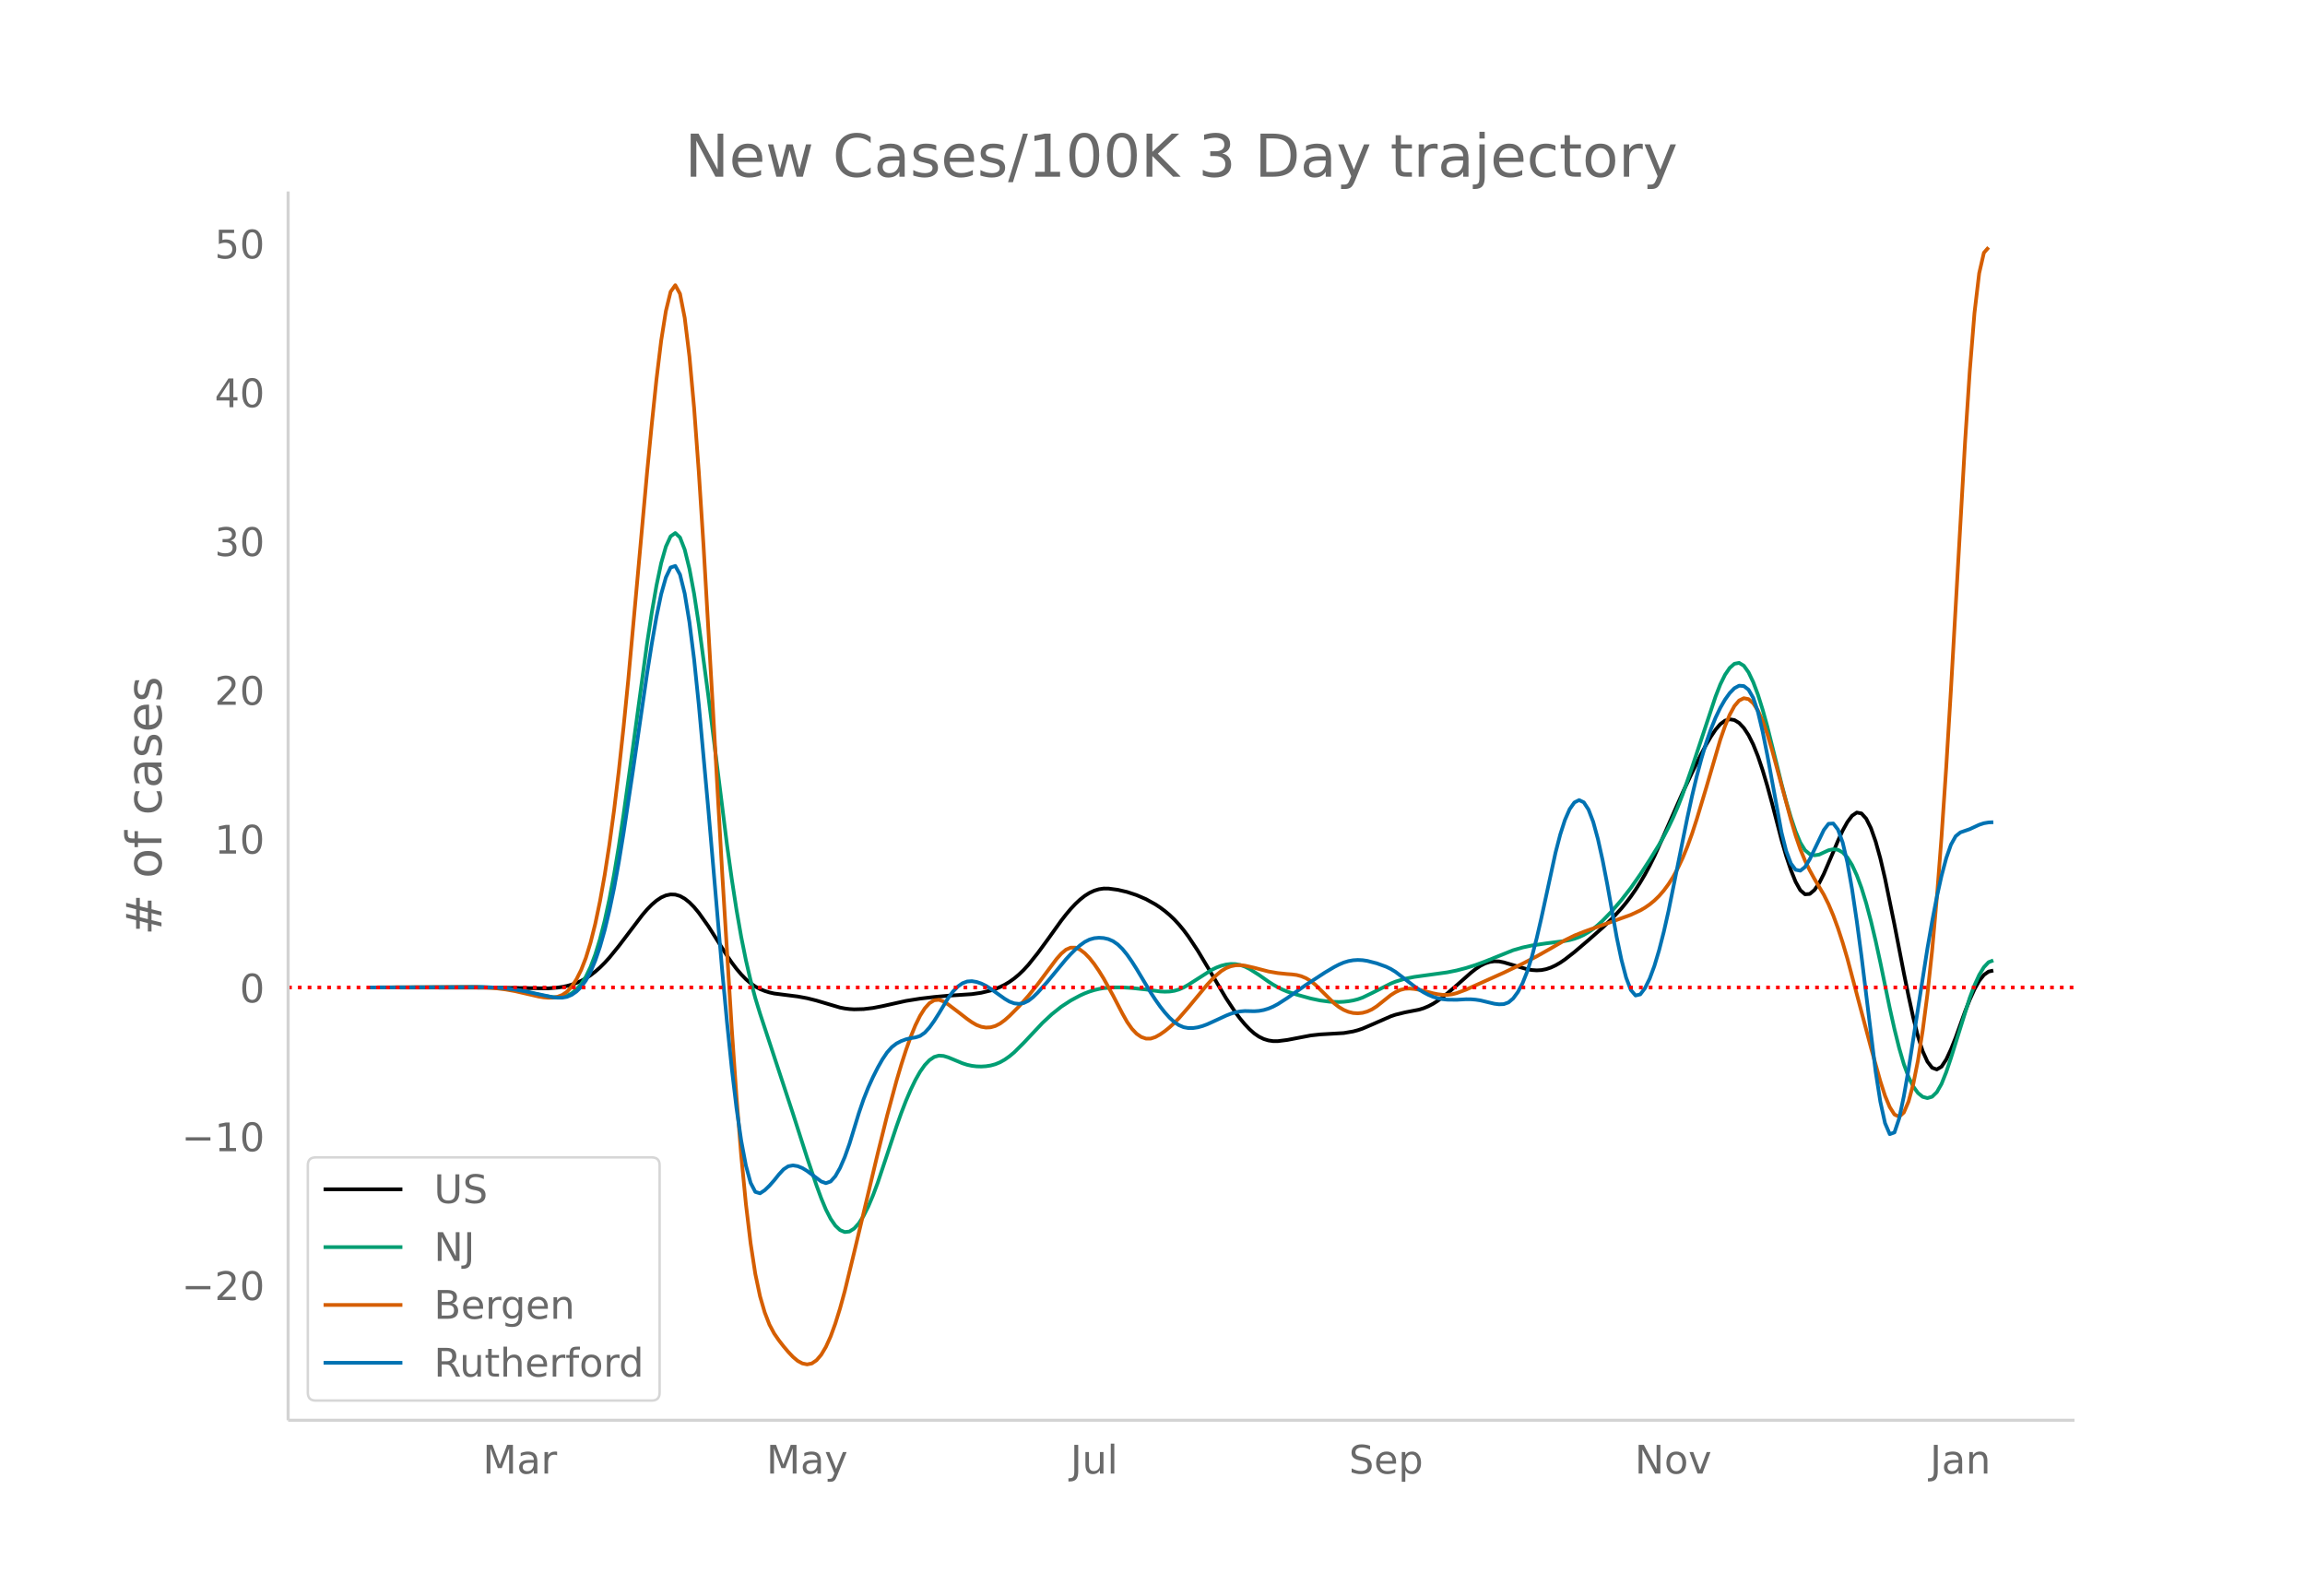 <svg height="864" viewBox="0 0 936 648" width="1248" xmlns="http://www.w3.org/2000/svg" xmlns:xlink="http://www.w3.org/1999/xlink"><defs><style>*{stroke-linecap:butt;stroke-linejoin:round}</style></defs><g id="figure_1"><path d="M0 648h936V0H0z" fill="#fff" id="patch_1"/><g id="axes_1"><path d="M117 576.72h725.4V77.76H117z" fill="none" id="patch_2"/><path clip-path="url(#pf379d2f8c9)" d="M149.973 400.973l49.698.079 22.937.295 3.823-.318 1.912-.277 1.911-.392 1.912-.536 1.911-.688 1.912-.845 1.911-1.032 1.911-1.247 1.912-1.469 1.911-1.685 1.912-1.898 1.911-2.103 3.823-4.706 9.558-12.596 1.911-2.233 1.911-1.956 1.912-1.647 1.911-1.277 1.912-.846 1.911-.4 1.912.074 1.911.572 1.912 1.066 1.911 1.518 1.912 1.93 1.911 2.311 3.823 5.38 3.823 6.035 3.823 6.028 1.911 2.762 1.912 2.532 1.911 2.252 1.912 1.96 1.911 1.652 1.912 1.331 1.911 1.02 1.912.776 1.911.596 1.911.432 3.823.49 5.735.722 3.823.705 3.823.96 9.557 2.835 1.911.368 1.912.24 1.911.113 3.823-.097 3.823-.463 3.823-.74 9.557-2.126 5.735-.92 5.734-.672 5.735-.522 9.557-.634 3.823-.555 3.823-.92 1.911-.632 1.912-.785 1.911-.95 1.912-1.145 1.911-1.372 1.912-1.605 1.911-1.84 1.911-2.08 3.823-4.772 3.823-5.212 5.735-8 1.911-2.456 1.912-2.272 1.911-2.037 1.912-1.787 1.911-1.508 1.911-1.2 1.912-.887 1.911-.581 1.912-.28 1.911.001 3.823.506 3.823.896 3.823 1.264 3.823 1.647 3.823 2.114 1.911 1.264 1.912 1.429 1.911 1.604 1.912 1.816 1.911 2.062 1.912 2.314 1.911 2.562 3.823 5.758 3.823 6.397 7.646 12.901 3.823 5.768 1.911 2.542 1.912 2.286 1.911 2.017 1.912 1.694 1.911 1.315 1.912.931 1.911.588 1.912.283 1.911.003 3.823-.48 9.557-1.83 3.823-.418 9.557-.557 3.823-.65 1.912-.506 1.911-.647 3.823-1.633 7.646-3.358 1.912-.652 3.822-.942 5.735-1.11 1.911-.598 1.912-.803 1.911-1.01 1.912-1.215 3.823-2.951 3.823-3.296 5.734-5.076 1.911-1.522 1.912-1.3 1.911-.974 1.912-.624 1.911-.277 1.912.065 1.911.38 9.557 2.805 1.912.318 1.911.123 1.912-.109 1.911-.375 1.912-.644 1.911-.888 1.912-1.107 1.911-1.307 3.823-2.983 5.735-4.889 5.734-5.056 3.823-3.659 3.823-4.14 1.911-2.322 1.912-2.519 1.911-2.74 1.912-2.977 1.911-3.243 1.912-3.544 1.911-3.851 3.823-8.445 7.646-17.35 3.823-8.131 3.823-7.76 1.911-3.603 1.912-3.258 1.911-2.846 1.911-2.232 1.912-1.413 1.911-.554 1.912.307 1.911 1.17 1.912 2.039 1.911 2.913 1.912 3.823 1.911 4.768 1.912 5.687 1.911 6.44 1.912 7.026 3.822 14.775 1.912 6.57 1.911 5.71 1.912 4.767 1.911 3.414 1.912 1.65 1.911-.134 1.912-1.608 1.911-2.77 1.912-3.783 3.823-8.9 1.911-4.53 1.911-4.168 1.912-3.444 1.911-2.567 1.912-1.296 1.911.372 1.912 2.119 1.911 3.838 1.912 5.424 1.911 6.878 1.912 8.216 3.823 18.696 3.822 19.685 1.912 9.362 1.911 8.743 1.912 7.613 1.911 5.974 1.912 4.233 1.911 2.484 1.912.692 1.911-1.144 1.912-2.883 1.911-4.102 1.912-4.799 3.822-10.6 1.912-4.828 1.911-4.217 1.912-3.409 1.911-2.403 1.912-1.358 1.911-.418h0" fill="none" stroke="#000" stroke-linecap="round" stroke-width="1.5" id="line2d_1"/><path clip-path="url(#pf379d2f8c9)" d="M149.973 400.983l30.583-.108 13.38-.06 5.735.157 3.823.26 3.823.416 3.823.608 5.734 1.223 3.823.846 3.823.6 1.911.078 1.912-.132 1.911-.498 1.912-1.023 1.911-1.58 1.912-2.176 1.911-2.976 1.911-3.98 1.912-5.046 1.911-6.215 1.912-7.488 1.911-8.787L249.37 355l1.911-11.436 1.912-12.687 3.823-27.367 5.734-42.2 1.911-12.503 1.912-11.027 1.911-9.097 1.912-6.714 1.911-4.179 1.912-1.342 1.911 1.796 1.912 4.93 1.911 7.742 1.912 10.23 1.911 12.499 3.823 28.663 7.646 60.982 1.911 13.68 1.912 12.454 1.911 10.98 1.912 9.5 1.911 8.23 1.912 7.18 1.911 6.256 13.38 40.667 5.735 17.883 3.823 11.265 1.911 5.198 1.912 4.602 1.911 3.722 1.912 2.78 1.911 1.807 1.911.8 1.912-.214 1.911-1.213 1.912-2.139 1.911-2.993 1.912-3.811 1.911-4.514 1.912-5.1 3.823-11.458 3.823-11.49 1.911-5.394 1.911-4.947 1.912-4.468 1.911-3.97 1.912-3.383 1.911-2.709 1.912-2.01 1.911-1.291 1.912-.548 1.911.147 1.912.58 3.823 1.59 1.911.797 1.911.618 1.912.416 1.911.228 1.912.055 1.911-.115 1.912-.296 1.911-.523 1.912-.799 1.911-1.08 1.912-1.348 1.911-1.598 3.823-3.808 7.646-8.122 3.823-3.563 3.823-3.046 3.823-2.494 3.823-2.06 1.911-.86 1.911-.729 1.912-.594 1.911-.461 1.912-.328 3.823-.303 3.823.003 3.823.24 5.734.612 5.734.793 1.912.096 1.911-.068 1.912-.284 1.911-.552 1.912-.83 1.911-1.09 9.558-6.093 1.911-.914 1.911-.715 1.912-.478 1.911-.228 1.912.048 1.911.352 1.912.662 1.911.953 3.823 2.433 3.823 2.693 1.912 1.225 1.911 1.09 1.911.946 1.912.797 3.823 1.232 5.734 1.59 3.823.795 3.823.494 3.823.12 1.911-.093 1.912-.206 1.911-.327 1.912-.485 1.911-.68 3.823-1.834 7.646-3.867 1.912-.776 3.822-1.153 3.823-.768 5.735-.793 7.646-1.056 3.823-.77 3.822-.998 3.823-1.205 3.823-1.412 11.47-4.607 3.822-1.105 3.823-.82 5.734-.85 7.646-.983 1.912-.366 1.911-.517 1.912-.686 1.911-.884 1.912-1.11 1.911-1.34 1.911-1.565 1.912-1.754 3.823-3.953 3.823-4.46 3.823-4.921 3.823-5.457 3.823-5.885 3.822-6.207 1.912-3.358 1.911-3.676 1.912-4.028 1.911-4.434 1.912-4.899 3.823-10.985 9.557-28.789 1.911-4.892 1.912-3.89 1.911-2.807 1.912-1.687 1.911-.366 1.912 1.156 1.911 2.676 1.912 3.988 1.911 5.092 1.912 6.11 1.911 6.9 3.823 15.354 1.911 7.792 1.912 7.185 1.911 6.476 1.912 5.696 1.911 4.563 1.912 3.08 1.911 1.597 1.912.475 1.911-.285 3.823-1.772 1.912-.41 1.911.233 1.911 1.055 1.912 2.056 1.911 3.093 1.912 4.131 1.911 5.167 1.912 6.204 1.911 7.21 1.912 8.062 1.911 8.76 3.823 18.537 1.912 8.544 1.911 7.683 1.911 6.574 1.912 5.217 1.911 3.842 1.912 2.62 1.911 1.554 1.912.517 1.911-.562 1.912-1.85 1.911-3.35 1.912-4.79 1.911-5.72 7.646-24.47 1.911-5.067 1.912-4.21 1.911-3.14 1.912-2.027 1.911-.735h0" fill="none" stroke="#009e73" stroke-linecap="round" stroke-width="1.5" id="line2d_2"/><path clip-path="url(#pf379d2f8c9)" d="M149.973 400.981l26.76-.099 15.292-.063 5.734.2 3.823.303 3.823.482 3.823.68 5.734 1.315 3.823.877 1.912.308 1.911.175 1.912-.049 1.911-.362 1.912-.734 1.911-1.313 1.912-2.1 1.911-2.928 1.912-3.8 1.911-4.902 1.911-6.23 1.912-7.625 1.911-9.115 1.912-10.705 1.911-12.33 1.912-14.05 1.911-15.858 1.912-17.638 1.911-19.174 3.823-41.99 3.823-42.298 1.911-19.607 1.912-18.274 1.911-15.743 1.912-12.013 1.911-7.844 1.912-2.676 1.911 3.49 1.912 9.769 1.911 15.616 1.912 21.032 1.911 26.095 1.912 29.825 3.822 66.282 3.823 67.72 3.823 62.15 1.912 27.548 1.911 23.751 1.912 19.779 1.911 16.005 1.912 12.43 1.911 9.068 1.912 6.573 1.911 4.947 1.911 3.596 1.912 2.769 1.911 2.462 1.912 2.261 1.911 2.025 1.912 1.616 1.911 1.036 1.912.394 1.911-.381 1.912-1.29 1.911-2.233 1.912-3.214 1.911-4.232 1.912-5.24 1.911-6.152 1.911-6.966 3.823-15.767 9.558-40.13 3.823-15.432 3.823-14.163 1.911-6.45 1.911-5.939 1.912-5.387 1.911-4.701 1.912-3.88 1.911-3.022 1.912-2.117 1.911-1.164 1.912-.201 1.911.69 1.912 1.224 3.823 2.895 3.822 2.96 1.912 1.348 1.911 1.108 1.912.731 1.911.322 1.912-.101 1.911-.54 1.912-.983 1.911-1.4 1.912-1.688 3.823-3.84 3.822-4.318 3.823-4.749 7.646-10.247 1.912-2.148 1.911-1.618 1.912-.83 1.911.007 1.912.814 1.911 1.467 1.911 1.964 1.912 2.414 1.911 2.79 1.912 3.088 3.823 6.907 3.823 7.367 1.911 3.39 1.912 2.735 1.911 2.018 1.912 1.326 1.911.659 1.911-.003 1.912-.63 1.911-1.07 1.912-1.33 1.911-1.548 1.912-1.755 1.911-1.949 3.823-4.386 7.646-9.247 1.912-2.054 1.911-1.88 1.911-1.587 1.912-1.178 1.911-.754 1.912-.387 1.911-.075 1.912.205 3.823.864 5.734 1.498 3.823.656 3.823.394 1.911.134 1.912.247 1.911.505 1.912.802 1.911 1.149 1.912 1.543 7.646 7.554 1.911 1.474 1.911 1.143 1.912.8 1.911.464 1.912.131 1.911-.198 1.912-.532 1.911-.873 1.912-1.225 5.734-4.568 1.912-1.203 1.911-.886 1.911-.485 1.912-.092 1.911.175 1.912.313 3.823.945 1.911.504 1.912.383 1.911.23 1.912.026 1.911-.233 1.912-.485 3.822-1.427 15.292-6.865 7.646-3.659 5.734-2.975 5.735-3.24 5.734-3.326 3.823-1.885 3.823-1.529 19.115-6.89 3.823-1.795 1.911-1.106 1.912-1.326 1.911-1.568 1.911-1.863 1.912-2.208 1.911-2.579 1.912-3.017 1.911-3.525 1.912-4.055 1.911-4.636 1.912-5.264 1.911-5.863 3.823-12.71 5.734-19.581 1.912-5.527 1.911-4.622 1.912-3.529 1.911-2.25 1.912-.935 1.911.372 1.912 1.673 1.911 2.963 1.912 4.204 1.911 5.396 1.912 6.476 7.645 28.214 1.912 6.461 1.911 5.562 1.912 4.632 1.911 3.935 1.912 3.475 3.823 6.434 1.911 3.866 1.912 4.537 1.911 5.198 1.911 5.847 1.912 6.493 3.823 14.433 5.734 21.655 3.823 13.697 1.912 5.926 1.911 4.578 1.912 3.012 1.911.909 1.911-1.735 1.912-4.464 1.911-7.087 1.912-9.606 1.911-12.104 1.912-14.695 1.911-17.761 1.912-21.303 1.911-24.897 1.912-28.289 1.911-31.477 5.734-100.51 1.912-28.867 1.911-23.566 1.912-16.15 1.911-8.313 1.912-2.196h0" fill="none" stroke="#d55e00" stroke-linecap="round" stroke-width="1.5" id="line2d_3"/><path clip-path="url(#pf379d2f8c9)" d="M149.973 400.983l30.583-.103 15.292-.054 5.734.208 3.823.309 3.823.482 3.823.682 11.469 2.453 1.911.17 1.912-.01 1.911-.34 1.912-.819 1.911-1.326 1.912-1.872 1.911-2.614 1.911-3.55 1.912-4.541 1.911-5.61 1.912-6.758 1.911-7.932 1.912-9.172 1.911-10.474 1.912-11.704 3.823-25.372 5.734-39.46 1.911-12.106 1.912-10.993 1.911-9.215 1.912-6.77 1.911-4.05 1.912-.628 1.911 3.495 1.912 7.7 1.911 11.594 1.912 15.182 1.911 18.47 3.823 42.026 5.734 66.698 1.912 20.398 1.911 18.491 1.912 16.089 1.911 13.192 1.912 10.168 1.911 6.996 1.912 3.677 1.911.58 1.912-1.257 1.911-1.837 1.911-2.165 1.912-2.388 1.911-2.084 1.912-1.252 1.911-.36 1.912.317 1.911.777 1.912 1.165 5.734 4.277 1.912.68 1.911-.683 1.912-2.132 1.911-3.37 1.911-4.395 1.912-5.38 3.823-12.497 1.911-5.605 1.912-4.812 1.911-4.208 1.912-3.792 1.911-3.387 1.912-2.84 1.911-2.148 1.912-1.47 1.911-.989 1.911-.705 1.912-.462 1.911-.306 1.912-.596 1.911-1.329 1.912-2.107 1.911-2.673 1.912-3.022 3.823-6.356 1.911-2.575 1.912-1.969 1.911-1.355 1.911-.732 1.912-.135 1.911.322 1.912.641 1.911.934 1.912 1.201 5.734 4.093 1.912 1.125 1.911.697 1.912.216 1.911-.321 1.911-.918 1.912-1.488 1.911-1.868 3.823-4.273 7.646-9.257 1.912-2.08 1.911-1.9 1.912-1.69 1.911-1.378 1.911-.963 1.912-.54 1.911-.177 1.912.121 1.911.43 1.912.833 1.911 1.336 1.912 1.858 1.911 2.357 1.912 2.74 1.911 3.008 5.734 9.585 1.912 2.931 1.911 2.704 1.912 2.43 1.911 2.133 1.912 1.753 1.911 1.29 1.912.813 1.911.353 1.912-.014 1.911-.286 1.912-.527 1.911-.708 3.823-1.744 3.823-1.777 1.911-.75 1.912-.592 1.911-.376 1.912-.15 3.823.083 1.911-.136 1.912-.354 1.911-.576 1.912-.802 1.911-1.018 3.823-2.455 7.646-5.371 7.646-4.994 3.823-2.27 1.911-.983 1.911-.814 1.912-.584 1.911-.344 1.912-.12 1.911.09 1.912.288 3.823.98 3.823 1.377 1.911.922 1.912 1.172 3.822 2.929 3.823 2.928 1.912 1.326 1.911 1.168 1.912.997 1.911.801 1.912.58 1.911.365 1.912.197 3.823.05 3.822-.22 1.912.014 1.911.152 1.912.284 3.823.921 1.911.45 1.912.236 1.911-.072 1.912-.69 1.911-1.616 1.912-2.605 1.911-3.624 1.911-4.79 1.912-6.105 1.911-7.373 1.912-8.268 5.734-26.467 1.912-7.351 1.911-5.924 1.912-4.374 1.911-2.7 1.912-.972 1.911.906 1.912 2.934 1.911 4.993 1.911 6.98 1.912 8.613 1.911 9.891 3.823 21.443 1.912 9.098 1.911 7.27 1.912 4.985 1.911 2.24 1.912-.463 1.911-2.508 1.912-3.894 1.911-5.147 1.911-6.375 1.912-7.472 1.911-8.439 3.823-18.956 3.823-18.929 1.912-8.83 1.911-8.035 1.912-7.184 1.911-6.349 1.912-5.528 1.911-4.723 1.911-3.988 1.912-3.322 1.911-2.67 1.912-1.969 1.911-1.03 1.912.149 1.911 1.479 1.912 3.33 1.911 5.702 1.912 8.03 1.911 9.609 5.734 31.22 1.912 7.622 1.911 5.056 1.912 2.554 1.911.373 1.912-1.489 1.911-3.13 5.735-11.922 1.911-2.503 1.912-.124 1.911 2.492 1.911 5.244 1.912 8.13 1.911 10.9 1.912 12.94 1.911 14.255 5.735 46.791 1.911 12.216 1.912 8.743 1.911 4.44 1.912-.694 1.911-5.68 1.911-9.098 1.912-10.948 7.646-48.992 1.911-10.945 1.912-9.935 1.911-8.617 1.912-7.18 1.911-5.453 1.912-3.434 1.911-1.55 3.823-1.331 3.823-1.774 1.911-.623 1.912-.325 1.911-.089h0" fill="none" stroke="#0072b2" stroke-linecap="round" stroke-width="1.5" id="line2d_4"/><path clip-path="url(#pf379d2f8c9)" d="M117 400.974h725.4" fill="none" stroke="red" stroke-dasharray="1.5,2.475" stroke-width="1.5" id="line2d_5"/><path d="M117 576.72V77.76" fill="none" stroke="#d3d3d3" stroke-linecap="square" stroke-width="1.25" id="patch_3"/><path d="M117 576.72h725.4" fill="none" stroke="#d3d3d3" stroke-linecap="square" stroke-width="1.25" id="patch_4"/><g id="matplotlib.axis_1"><g id="xtick_1"><g transform="matrix(.16 0 0 -.16 196.046 598.378)" fill="#696969" id="text_1"><defs><path d="M9.813 72.906h14.703l18.593-49.61 18.703 49.61h14.704V0H66.89v64.016l-18.797-50h-9.907l-18.796 50V0H9.813z" id="DejaVuSans-77"/><path d="M34.281 27.484q-10.89 0-15.093-2.484-4.204-2.484-4.204-8.5 0-4.781 3.157-7.594 3.156-2.797 8.562-2.797 7.485 0 12 5.297 4.516 5.297 4.516 14.078v2zm17.922 3.72V0H43.22v8.297Q40.14 3.328 35.547.953q-4.594-2.375-11.234-2.375-8.391 0-13.36 4.719Q6 8.016 6 15.922q0 9.219 6.172 13.906 6.187 4.688 18.437 4.688h12.61v.89q0 6.203-4.078 9.594-4.078 3.39-11.453 3.39-4.688 0-9.141-1.124-4.438-1.125-8.531-3.375v8.312q4.921 1.906 9.562 2.844 4.64.953 9.031.953 11.875 0 17.735-6.156 5.86-6.14 5.86-18.64z" id="DejaVuSans-97"/><path d="M41.11 46.297q-1.516.875-3.297 1.281Q36.03 48 33.89 48q-7.625 0-11.703-4.953-4.079-4.953-4.079-14.234V0H9.08v54.688h9.03v-8.5q2.844 4.984 7.375 7.39Q30.031 56 36.531 56q.922 0 2.047-.125 1.125-.11 2.484-.36z" id="DejaVuSans-114"/></defs><use xlink:href="#DejaVuSans-77"/><use x="86.279" xlink:href="#DejaVuSans-97"/><use x="147.559" xlink:href="#DejaVuSans-114"/></g></g><g id="xtick_2"><g transform="matrix(.16 0 0 -.16 311.199 598.378)" fill="#696969" id="text_2"><defs><path d="M32.172-5.078q-3.797-9.766-7.422-12.735-3.61-2.984-9.656-2.984H7.906v7.516h5.282q3.703 0 5.75 1.765Q21-9.766 23.483-3.219l1.61 4.094-22.11 53.813H12.5l17.094-42.766 17.093 42.766h9.516z" id="DejaVuSans-121"/></defs><use xlink:href="#DejaVuSans-77"/><use x="86.279" xlink:href="#DejaVuSans-97"/><use x="147.559" xlink:href="#DejaVuSans-121"/></g></g><g id="xtick_3"><g transform="matrix(.16 0 0 -.16 434.685 598.378)" fill="#696969" id="text_3"><defs><path d="M9.813 72.906h9.859V5.078q0-13.187-5-19.14-5-5.954-16.094-5.954h-3.75v8.297h3.078q6.531 0 9.219 3.672Q9.813-4.39 9.813 5.078z" id="DejaVuSans-74"/><path d="M8.5 21.578v33.11h8.984V21.922q0-7.766 3.016-11.656 3.031-3.875 9.094-3.875 7.265 0 11.484 4.64 4.234 4.64 4.234 12.656v31h8.985V0h-8.984v8.406Q42.047 3.422 37.718 1q-4.313-2.422-10.032-2.422-9.421 0-14.312 5.86Q8.5 10.296 8.5 21.578zM31.11 56z" id="DejaVuSans-117"/><path d="M9.422 75.984h8.984V0H9.422z" id="DejaVuSans-108"/></defs><use xlink:href="#DejaVuSans-74"/><use x="29.492" xlink:href="#DejaVuSans-117"/><use x="92.871" xlink:href="#DejaVuSans-108"/></g></g><g id="xtick_4"><g transform="matrix(.16 0 0 -.16 547.769 598.378)" fill="#696969" id="text_4"><defs><path d="M53.516 70.516V60.89q-5.61 2.687-10.594 4-4.984 1.328-9.625 1.328-8.047 0-12.422-3.125t-4.375-8.89q0-4.845 2.906-7.313 2.907-2.453 11.016-3.97l5.953-1.218q11.031-2.11 16.281-7.406 5.25-5.297 5.25-14.172 0-10.61-7.11-16.078-7.093-5.469-20.812-5.469-5.172 0-11.015 1.172Q13.14.922 6.89 3.219v10.156q6-3.36 11.765-5.078 5.766-1.703 11.328-1.703 8.438 0 13.032 3.312 4.593 3.328 4.593 9.485 0 5.359-3.297 8.39-3.296 3.032-10.812 4.547L27.484 33.5q-11.03 2.188-15.968 6.875-4.922 4.688-4.922 13.047 0 9.672 6.812 15.234 6.813 5.563 18.766 5.563 5.14 0 10.453-.938 5.328-.922 10.89-2.765z" id="DejaVuSans-83"/><path d="M56.203 29.594v-4.39H14.891q.593-9.282 5.593-14.142 5-4.859 13.938-4.859 5.172 0 10.031 1.266 4.86 1.265 9.656 3.812v-8.5Q49.266.734 44.187-.344 39.11-1.422 33.892-1.422q-13.094 0-20.735 7.61-7.64 7.625-7.64 20.625 0 13.421 7.25 21.296Q20.016 56 32.328 56q11.031 0 17.453-7.11 6.422-7.093 6.422-19.296zm-8.984 2.64q-.094 7.36-4.125 11.75-4.032 4.407-10.672 4.407-7.516 0-12.031-4.25-4.516-4.25-5.203-11.97z" id="DejaVuSans-101"/><path d="M18.11 8.203v-29H9.077v75.484h9.031v-8.296q2.844 4.875 7.157 7.234Q29.594 56 35.594 56q9.968 0 16.187-7.906 6.235-7.907 6.235-20.797T51.78 6.484q-6.218-7.906-16.187-7.906-6 0-10.328 2.375-4.313 2.375-7.157 7.25zm30.578 19.094q0 9.906-4.079 15.547-4.078 5.64-11.203 5.64-7.14 0-11.218-5.64-4.079-5.64-4.079-15.547 0-9.906 4.078-15.547 4.079-5.64 11.22-5.64 7.124 0 11.202 5.64t4.078 15.547z" id="DejaVuSans-112"/></defs><use xlink:href="#DejaVuSans-83"/><use x="63.477" xlink:href="#DejaVuSans-101"/><use x="125" xlink:href="#DejaVuSans-112"/></g></g><g id="xtick_5"><g transform="matrix(.16 0 0 -.16 663.833 598.378)" fill="#696969" id="text_5"><defs><path d="M9.813 72.906h13.28l32.329-60.984v60.984h9.562V0h-13.28L19.39 60.984V0H9.813z" id="DejaVuSans-78"/><path d="M30.61 48.39q-7.22 0-11.422-5.64-4.204-5.64-4.204-15.453 0-9.813 4.172-15.453 4.188-5.64 11.453-5.64 7.188 0 11.375 5.655 4.203 5.672 4.203 15.438 0 9.719-4.203 15.406-4.187 5.688-11.375 5.688zm0 7.61q11.718 0 18.406-7.625 6.703-7.61 6.703-21.078 0-13.422-6.703-21.078-6.688-7.64-18.407-7.64-11.765 0-18.437 7.64-6.656 7.656-6.656 21.078 0 13.469 6.656 21.078Q18.844 56 30.609 56z" id="DejaVuSans-111"/><path d="M2.984 54.688H12.5L29.594 8.797l17.093 45.89h9.516L35.687 0H23.485z" id="DejaVuSans-118"/></defs><use xlink:href="#DejaVuSans-78"/><use x="74.805" xlink:href="#DejaVuSans-111"/><use x="135.986" xlink:href="#DejaVuSans-118"/></g></g><g id="xtick_6"><g transform="matrix(.16 0 0 -.16 783.715 598.378)" fill="#696969" id="text_6"><defs><path d="M54.89 33.016V0h-8.984v32.719q0 7.765-3.031 11.61-3.031 3.858-9.078 3.858-7.281 0-11.484-4.64-4.204-4.625-4.204-12.64V0H9.08v54.688h9.03v-8.5q3.235 4.937 7.594 7.374Q30.078 56 35.797 56q9.422 0 14.25-5.828 4.844-5.828 4.844-17.156z" id="DejaVuSans-110"/></defs><use xlink:href="#DejaVuSans-74"/><use x="29.492" xlink:href="#DejaVuSans-97"/><use x="90.771" xlink:href="#DejaVuSans-110"/></g></g></g><g id="matplotlib.axis_2"><g id="ytick_1"><g transform="matrix(.16 0 0 -.16 73.733 527.902)" fill="#696969" id="text_7"><defs><path d="M10.594 35.5h62.593v-8.297H10.594z" id="DejaVuSans-8722"/><path d="M19.188 8.297h34.421V0H7.33v8.297q5.609 5.812 15.296 15.594 9.703 9.797 12.188 12.64 4.734 5.313 6.609 9 1.89 3.688 1.89 7.25 0 5.813-4.078 9.469-4.078 3.672-10.625 3.672-4.64 0-9.797-1.61-5.14-1.609-11-4.89v9.969Q13.767 71.78 18.938 73q5.188 1.219 9.485 1.219 11.328 0 18.062-5.672 6.735-5.656 6.735-15.125 0-4.5-1.688-8.531-1.672-4.016-6.125-9.485-1.218-1.422-7.765-8.187-6.532-6.766-18.453-18.922z" id="DejaVuSans-50"/><path d="M31.781 66.406q-7.61 0-11.453-7.5Q16.5 51.422 16.5 36.375q0-14.984 3.828-22.484 3.844-7.5 11.453-7.5 7.672 0 11.5 7.5 3.844 7.5 3.844 22.484 0 15.047-3.844 22.531-3.828 7.5-11.5 7.5zm0 7.813q12.266 0 18.735-9.703 6.468-9.688 6.468-28.141 0-18.406-6.468-28.11-6.47-9.687-18.735-9.687-12.25 0-18.718 9.688-6.47 9.703-6.47 28.109 0 18.453 6.47 28.14Q19.53 74.22 31.78 74.22z" id="DejaVuSans-48"/></defs><use xlink:href="#DejaVuSans-8722"/><use x="83.789" xlink:href="#DejaVuSans-50"/><use x="147.412" xlink:href="#DejaVuSans-48"/></g></g><g id="ytick_2"><g transform="matrix(.16 0 0 -.16 73.733 467.477)" fill="#696969" id="text_8"><defs><path d="M12.406 8.297h16.11v55.625l-17.532-3.516v8.985l17.438 3.515h9.86V8.296H54.39V0H12.406z" id="DejaVuSans-49"/></defs><use xlink:href="#DejaVuSans-8722"/><use x="83.789" xlink:href="#DejaVuSans-49"/><use x="147.412" xlink:href="#DejaVuSans-48"/></g></g><g id="ytick_3"><use xlink:href="#DejaVuSans-48" transform="matrix(.16 0 0 -.16 97.32 407.052)" fill="#696969" id="text_9"/></g><g id="ytick_4"><g transform="matrix(.16 0 0 -.16 87.14 346.628)" fill="#696969" id="text_10"><use xlink:href="#DejaVuSans-49"/><use x="63.623" xlink:href="#DejaVuSans-48"/></g></g><g id="ytick_5"><g transform="matrix(.16 0 0 -.16 87.14 286.203)" fill="#696969" id="text_11"><use xlink:href="#DejaVuSans-50"/><use x="63.623" xlink:href="#DejaVuSans-48"/></g></g><g id="ytick_6"><g transform="matrix(.16 0 0 -.16 87.14 225.778)" fill="#696969" id="text_12"><defs><path d="M40.578 39.313Q47.656 37.797 51.625 33q3.984-4.781 3.984-11.813 0-10.78-7.422-16.703-7.421-5.906-21.093-5.906-4.578 0-9.438.906-4.86.907-10.031 2.72v9.515q4.094-2.39 8.969-3.61 4.89-1.218 10.218-1.218 9.266 0 14.125 3.656 4.86 3.656 4.86 10.64 0 6.454-4.516 10.079-4.515 3.64-12.562 3.64h-8.5v8.11h8.89q7.266 0 11.125 2.906 3.86 2.906 3.86 8.375 0 5.61-3.985 8.61-3.968 3.015-11.39 3.015-4.063 0-8.703-.89-4.641-.876-10.203-2.72v8.782q5.624 1.562 10.53 2.344 4.907.78 9.25.78 11.235 0 17.766-5.109 6.547-5.093 6.547-13.78 0-6.063-3.468-10.235-3.47-4.172-9.86-5.782z" id="DejaVuSans-51"/></defs><use xlink:href="#DejaVuSans-51"/><use x="63.623" xlink:href="#DejaVuSans-48"/></g></g><g id="ytick_7"><g transform="matrix(.16 0 0 -.16 87.14 165.354)" fill="#696969" id="text_13"><defs><path d="M37.797 64.313L12.89 25.39h24.906zm-2.594 8.593H47.61V25.391h10.407v-8.203H47.609V0h-9.812v17.188H4.89v9.515z" id="DejaVuSans-52"/></defs><use xlink:href="#DejaVuSans-52"/><use x="63.623" xlink:href="#DejaVuSans-48"/></g></g><g id="ytick_8"><g transform="matrix(.16 0 0 -.16 87.14 104.93)" fill="#696969" id="text_14"><defs><path d="M10.797 72.906h38.719v-8.312H19.828v-17.86q2.14.735 4.281 1.094 2.157.36 4.313.36 12.203 0 19.328-6.688 7.14-6.688 7.14-18.11 0-11.765-7.328-18.296-7.328-6.516-20.656-6.516-4.593 0-9.36.781-4.75.782-9.827 2.344v9.922q4.39-2.39 9.078-3.563 4.687-1.171 9.906-1.171 8.453 0 13.375 4.437 4.938 4.438 4.938 12.063 0 7.609-4.938 12.047-4.922 4.453-13.375 4.453-3.953 0-7.89-.875-3.922-.875-8.016-2.735z" id="DejaVuSans-53"/></defs><use xlink:href="#DejaVuSans-53"/><use x="63.623" xlink:href="#DejaVuSans-48"/></g></g><g transform="matrix(0 -.2 -.2 0 65.573 379.813)" fill="#696969" id="text_15"><defs><path d="M51.125 44H36.922l-4.11-16.313h14.313zm-7.328 27.781l-5.078-20.265h14.265L58.11 71.78h7.813L60.89 51.516h15.234V44h-17.14l-4-16.313h15.53V20.22H53.079L48 0h-7.813l5.032 20.219H30.906L25.875 0h-7.86l5.079 20.219H7.719v7.468h17.187L29 44H13.281v7.516h17.625l4.985 20.265z" id="DejaVuSans-35"/><path d="M37.11 75.984V68.5h-8.594q-4.828 0-6.72-1.953-1.874-1.953-1.874-7.031v-4.828h14.797v-6.985H19.922V0H10.89v47.703H2.297v6.984h8.594V58.5q0 9.125 4.25 13.297 4.25 4.187 13.468 4.187z" id="DejaVuSans-102"/><path d="M48.781 52.594v-8.407q-3.812 2.11-7.64 3.157-3.828 1.047-7.735 1.047-8.75 0-13.593-5.547-4.829-5.532-4.829-15.547 0-10.016 4.829-15.563 4.843-5.53 13.593-5.53 3.907 0 7.735 1.046 3.828 1.047 7.64 3.156V2.094Q45.016.344 40.984-.531q-4.015-.89-8.562-.89-12.36 0-19.64 7.765-7.266 7.765-7.266 20.953 0 13.375 7.343 21.031Q20.22 56 33.016 56q4.14 0 8.093-.86 3.953-.843 7.672-2.546z" id="DejaVuSans-99"/><path d="M44.281 53.078v-8.5q-3.797 1.953-7.906 2.922-4.094.984-8.5.984-6.688 0-10.031-2.047-3.344-2.046-3.344-6.156 0-3.125 2.39-4.906 2.391-1.781 9.626-3.39l3.078-.688q9.562-2.047 13.593-5.781 4.032-3.735 4.032-10.422 0-7.625-6.032-12.078-6.03-4.438-16.578-4.438-4.39 0-9.156.86Q10.688.296 5.422 2v9.281q4.984-2.594 9.812-3.89 4.829-1.282 9.579-1.282 6.343 0 9.75 2.172 3.421 2.172 3.421 6.125 0 3.656-2.468 5.61-2.453 1.953-10.813 3.765l-3.125.735q-8.344 1.75-12.062 5.39-3.704 3.64-3.704 9.985 0 7.718 5.47 11.906Q16.75 56 26.811 56q4.97 0 9.36-.734 4.406-.72 8.11-2.188z" id="DejaVuSans-115"/></defs><use xlink:href="#DejaVuSans-35"/><use x="83.789" xlink:href="#DejaVuSans-32"/><use x="115.576" xlink:href="#DejaVuSans-111"/><use x="176.758" xlink:href="#DejaVuSans-102"/><use x="211.963" xlink:href="#DejaVuSans-32"/><use x="243.75" xlink:href="#DejaVuSans-99"/><use x="298.73" xlink:href="#DejaVuSans-97"/><use x="360.01" xlink:href="#DejaVuSans-115"/><use x="412.109" xlink:href="#DejaVuSans-101"/><use x="473.633" xlink:href="#DejaVuSans-115"/></g></g><g transform="matrix(.24 0 0 -.24 278.113 71.76)" fill="#696969" id="text_16"><defs><path d="M4.203 54.688h8.985l11.234-42.672 11.172 42.672h10.593l11.235-42.672 11.187 42.672h8.985L63.28 0H52.688L40.922 44.828 29.109 0H18.5z" id="DejaVuSans-119"/><path d="M64.406 67.281v-10.39q-4.984 4.64-10.625 6.922-5.64 2.296-11.984 2.296-12.5 0-19.14-7.64-6.641-7.64-6.641-22.094 0-14.406 6.64-22.047 6.64-7.64 19.14-7.64 6.345 0 11.985 2.296 5.64 2.297 10.625 6.938V5.609Q59.234 2.094 53.437.33q-5.78-1.75-12.218-1.75-16.563 0-26.094 10.124-9.516 10.14-9.516 27.672 0 17.578 9.516 27.703 9.531 10.14 26.094 10.14 6.531 0 12.312-1.734 5.797-1.734 10.875-5.203z" id="DejaVuSans-67"/><path d="M25.39 72.906h8.297L8.297-9.28H0z" id="DejaVuSans-47"/><path d="M9.813 72.906h9.859V42.094L52.39 72.906h12.703L28.906 38.922 67.672 0H54.688L19.672 35.11V0h-9.86z" id="DejaVuSans-75"/><path d="M19.672 64.797V8.109h11.922q15.093 0 22.093 6.829 7 6.843 7 21.593 0 14.64-7 21.453-7 6.813-22.093 6.813zm-9.86 8.11h20.266q21.188 0 31.094-8.813 9.922-8.813 9.922-27.563 0-18.86-9.969-27.703Q51.172 0 30.078 0H9.813z" id="DejaVuSans-68"/><path d="M18.313 70.219V54.688h18.5v-6.985h-18.5V18.016q0-6.688 1.828-8.594 1.828-1.906 7.453-1.906h9.218V0h-9.218q-10.407 0-14.36 3.875-3.953 3.89-3.953 14.14v29.688H2.687v6.984h6.594V70.22z" id="DejaVuSans-116"/><path d="M9.422 54.688h8.984V-.984q0-10.438-3.984-15.125-3.969-4.688-12.813-4.688h-3.421v7.61H.594q5.125 0 6.968 2.374 1.86 2.36 1.86 9.829zm0 21.296h8.984v-11.39H9.422z" id="DejaVuSans-106"/></defs><use xlink:href="#DejaVuSans-78"/><use x="74.805" xlink:href="#DejaVuSans-101"/><use x="136.328" xlink:href="#DejaVuSans-119"/><use x="218.115" xlink:href="#DejaVuSans-32"/><use x="249.902" xlink:href="#DejaVuSans-67"/><use x="319.727" xlink:href="#DejaVuSans-97"/><use x="381.006" xlink:href="#DejaVuSans-115"/><use x="433.105" xlink:href="#DejaVuSans-101"/><use x="494.629" xlink:href="#DejaVuSans-115"/><use x="546.729" xlink:href="#DejaVuSans-47"/><use x="580.42" xlink:href="#DejaVuSans-49"/><use x="644.043" xlink:href="#DejaVuSans-48"/><use x="707.666" xlink:href="#DejaVuSans-48"/><use x="771.289" xlink:href="#DejaVuSans-75"/><use x="836.865" xlink:href="#DejaVuSans-32"/><use x="868.652" xlink:href="#DejaVuSans-51"/><use x="932.275" xlink:href="#DejaVuSans-32"/><use x="964.063" xlink:href="#DejaVuSans-68"/><use x="1041.064" xlink:href="#DejaVuSans-97"/><use x="1102.344" xlink:href="#DejaVuSans-121"/><use x="1161.523" xlink:href="#DejaVuSans-32"/><use x="1193.311" xlink:href="#DejaVuSans-116"/><use x="1232.52" xlink:href="#DejaVuSans-114"/><use x="1273.633" xlink:href="#DejaVuSans-97"/><use x="1334.912" xlink:href="#DejaVuSans-106"/><use x="1362.695" xlink:href="#DejaVuSans-101"/><use x="1424.219" xlink:href="#DejaVuSans-99"/><use x="1479.199" xlink:href="#DejaVuSans-116"/><use x="1518.408" xlink:href="#DejaVuSans-111"/><use x="1579.59" xlink:href="#DejaVuSans-114"/><use x="1620.703" xlink:href="#DejaVuSans-121"/></g><g id="legend_1"><path d="M128.2 568.72h136.45q3.2 0 3.2-3.2v-92.34q0-3.2-3.2-3.2H128.2q-3.2 0-3.2 3.2v92.34q0 3.2 3.2 3.2z" fill="none" opacity=".8" stroke="#ccc" id="patch_5"/><path d="M131.4 482.938h32" fill="none" stroke="#000" stroke-linecap="round" stroke-width="1.5" id="line2d_6"/><g transform="matrix(.16 0 0 -.16 176.2 488.538)" fill="#696969" id="text_17"><defs><path d="M8.688 72.906h9.921V28.61q0-11.718 4.235-16.875 4.25-5.14 13.781-5.14 9.469 0 13.719 5.14 4.25 5.157 4.25 16.875v44.297H64.5V27.391q0-14.25-7.063-21.532-7.046-7.28-20.812-7.28-13.828 0-20.89 7.28-7.047 7.282-7.047 21.532z" id="DejaVuSans-85"/></defs><use xlink:href="#DejaVuSans-85"/><use x="73.193" xlink:href="#DejaVuSans-83"/></g><path d="M131.4 506.423h32" fill="none" stroke="#009e73" stroke-linecap="round" stroke-width="1.5" id="line2d_8"/><g transform="matrix(.16 0 0 -.16 176.2 512.023)" fill="#696969" id="text_18"><use xlink:href="#DejaVuSans-78"/><use x="74.805" xlink:href="#DejaVuSans-74"/></g><path d="M131.4 529.908h32" fill="none" stroke="#d55e00" stroke-linecap="round" stroke-width="1.5" id="line2d_10"/><g transform="matrix(.16 0 0 -.16 176.2 535.508)" fill="#696969" id="text_19"><defs><path d="M19.672 34.813V8.108H35.5q7.953 0 11.781 3.297 3.844 3.297 3.844 10.078 0 6.844-3.844 10.078-3.828 3.25-11.781 3.25zm0 29.984V42.828h14.61q7.218 0 10.75 2.703 3.546 2.719 3.546 8.282 0 5.515-3.547 8.25-3.531 2.734-10.75 2.734zm-9.86 8.11h25.204q11.28 0 17.375-4.688Q58.5 63.53 58.5 54.89q0-6.703-3.125-10.657-3.125-3.953-9.188-4.922 7.282-1.562 11.313-6.53 4.031-4.954 4.031-12.376 0-9.765-6.64-15.093Q48.25 0 35.984 0H9.812z" id="DejaVuSans-66"/><path d="M45.406 27.984q0 9.766-4.031 15.125-4.016 5.375-11.297 5.375-7.219 0-11.25-5.375-4.031-5.359-4.031-15.125 0-9.718 4.031-15.093t11.25-5.375q7.281 0 11.297 5.375 4.031 5.375 4.031 15.093zm8.985-21.203q0-13.953-6.203-20.765Q42-20.797 29.203-20.797q-4.734 0-8.937.703-4.203.703-8.157 2.172v8.735q3.954-2.141 7.813-3.157 3.86-1.031 7.86-1.031 8.843 0 13.234 4.61 4.39 4.609 4.39 13.937v4.453q-2.781-4.844-7.125-7.234Q33.938 0 27.875 0 17.828 0 11.672 7.656q-6.156 7.672-6.156 20.328 0 12.688 6.156 20.344Q17.828 56 27.875 56q6.063 0 10.406-2.39 4.344-2.391 7.125-7.22v8.297h8.985z" id="DejaVuSans-103"/></defs><use xlink:href="#DejaVuSans-66"/><use x="68.604" xlink:href="#DejaVuSans-101"/><use x="130.127" xlink:href="#DejaVuSans-114"/><use x="169.49" xlink:href="#DejaVuSans-103"/><use x="232.967" xlink:href="#DejaVuSans-101"/><use x="294.49" xlink:href="#DejaVuSans-110"/></g><path d="M131.4 553.393h32" fill="none" stroke="#0072b2" stroke-linecap="round" stroke-width="1.5" id="line2d_12"/><g transform="matrix(.16 0 0 -.16 176.2 558.992)" fill="#696969" id="text_20"><defs><path d="M44.39 34.188q3.172-1.079 6.172-4.594 3-3.516 6.032-9.672L66.609 0H56l-9.313 18.703q-3.624 7.328-7.015 9.719-3.39 2.39-9.25 2.39h-10.75V0h-9.86v72.906h22.266q12.5 0 18.656-5.234 6.157-5.219 6.157-15.766 0-6.89-3.203-11.437-3.204-4.532-9.297-6.282zM19.673 64.797V38.922h12.406q7.125 0 10.766 3.297 3.64 3.297 3.64 9.687 0 6.39-3.64 9.64-3.64 3.25-10.766 3.25z" id="DejaVuSans-82"/><path d="M54.89 33.016V0h-8.984v32.719q0 7.765-3.031 11.61-3.031 3.858-9.078 3.858-7.281 0-11.484-4.64-4.204-4.625-4.204-12.64V0H9.08v75.984h9.03V46.188q3.235 4.937 7.594 7.374Q30.078 56 35.797 56q9.422 0 14.25-5.828 4.844-5.828 4.844-17.156z" id="DejaVuSans-104"/><path d="M45.406 46.39v29.594h8.985V0h-8.985v8.203Q42.578 3.328 38.25.953q-4.313-2.375-10.375-2.375-9.906 0-16.14 7.906-6.22 7.922-6.22 20.813 0 12.89 6.22 20.797Q17.968 56 27.874 56q6.063 0 10.375-2.375 4.328-2.36 7.156-7.234zm-30.61-19.093q0-9.906 4.079-15.547 4.078-5.64 11.203-5.64 7.125 0 11.219 5.64 4.11 5.64 4.11 15.547 0 9.906-4.11 15.547-4.094 5.64-11.219 5.64-7.125 0-11.203-5.64-4.078-5.64-4.078-15.547z" id="DejaVuSans-100"/></defs><use xlink:href="#DejaVuSans-82"/><use x="64.982" xlink:href="#DejaVuSans-117"/><use x="128.361" xlink:href="#DejaVuSans-116"/><use x="167.57" xlink:href="#DejaVuSans-104"/><use x="230.949" xlink:href="#DejaVuSans-101"/><use x="292.473" xlink:href="#DejaVuSans-114"/><use x="333.586" xlink:href="#DejaVuSans-102"/><use x="368.791" xlink:href="#DejaVuSans-111"/><use x="429.973" xlink:href="#DejaVuSans-114"/><use x="469.336" xlink:href="#DejaVuSans-100"/></g></g></g></g><defs><clipPath id="pf379d2f8c9"><path d="M117 77.76h725.4v498.96H117z"/></clipPath></defs></svg>